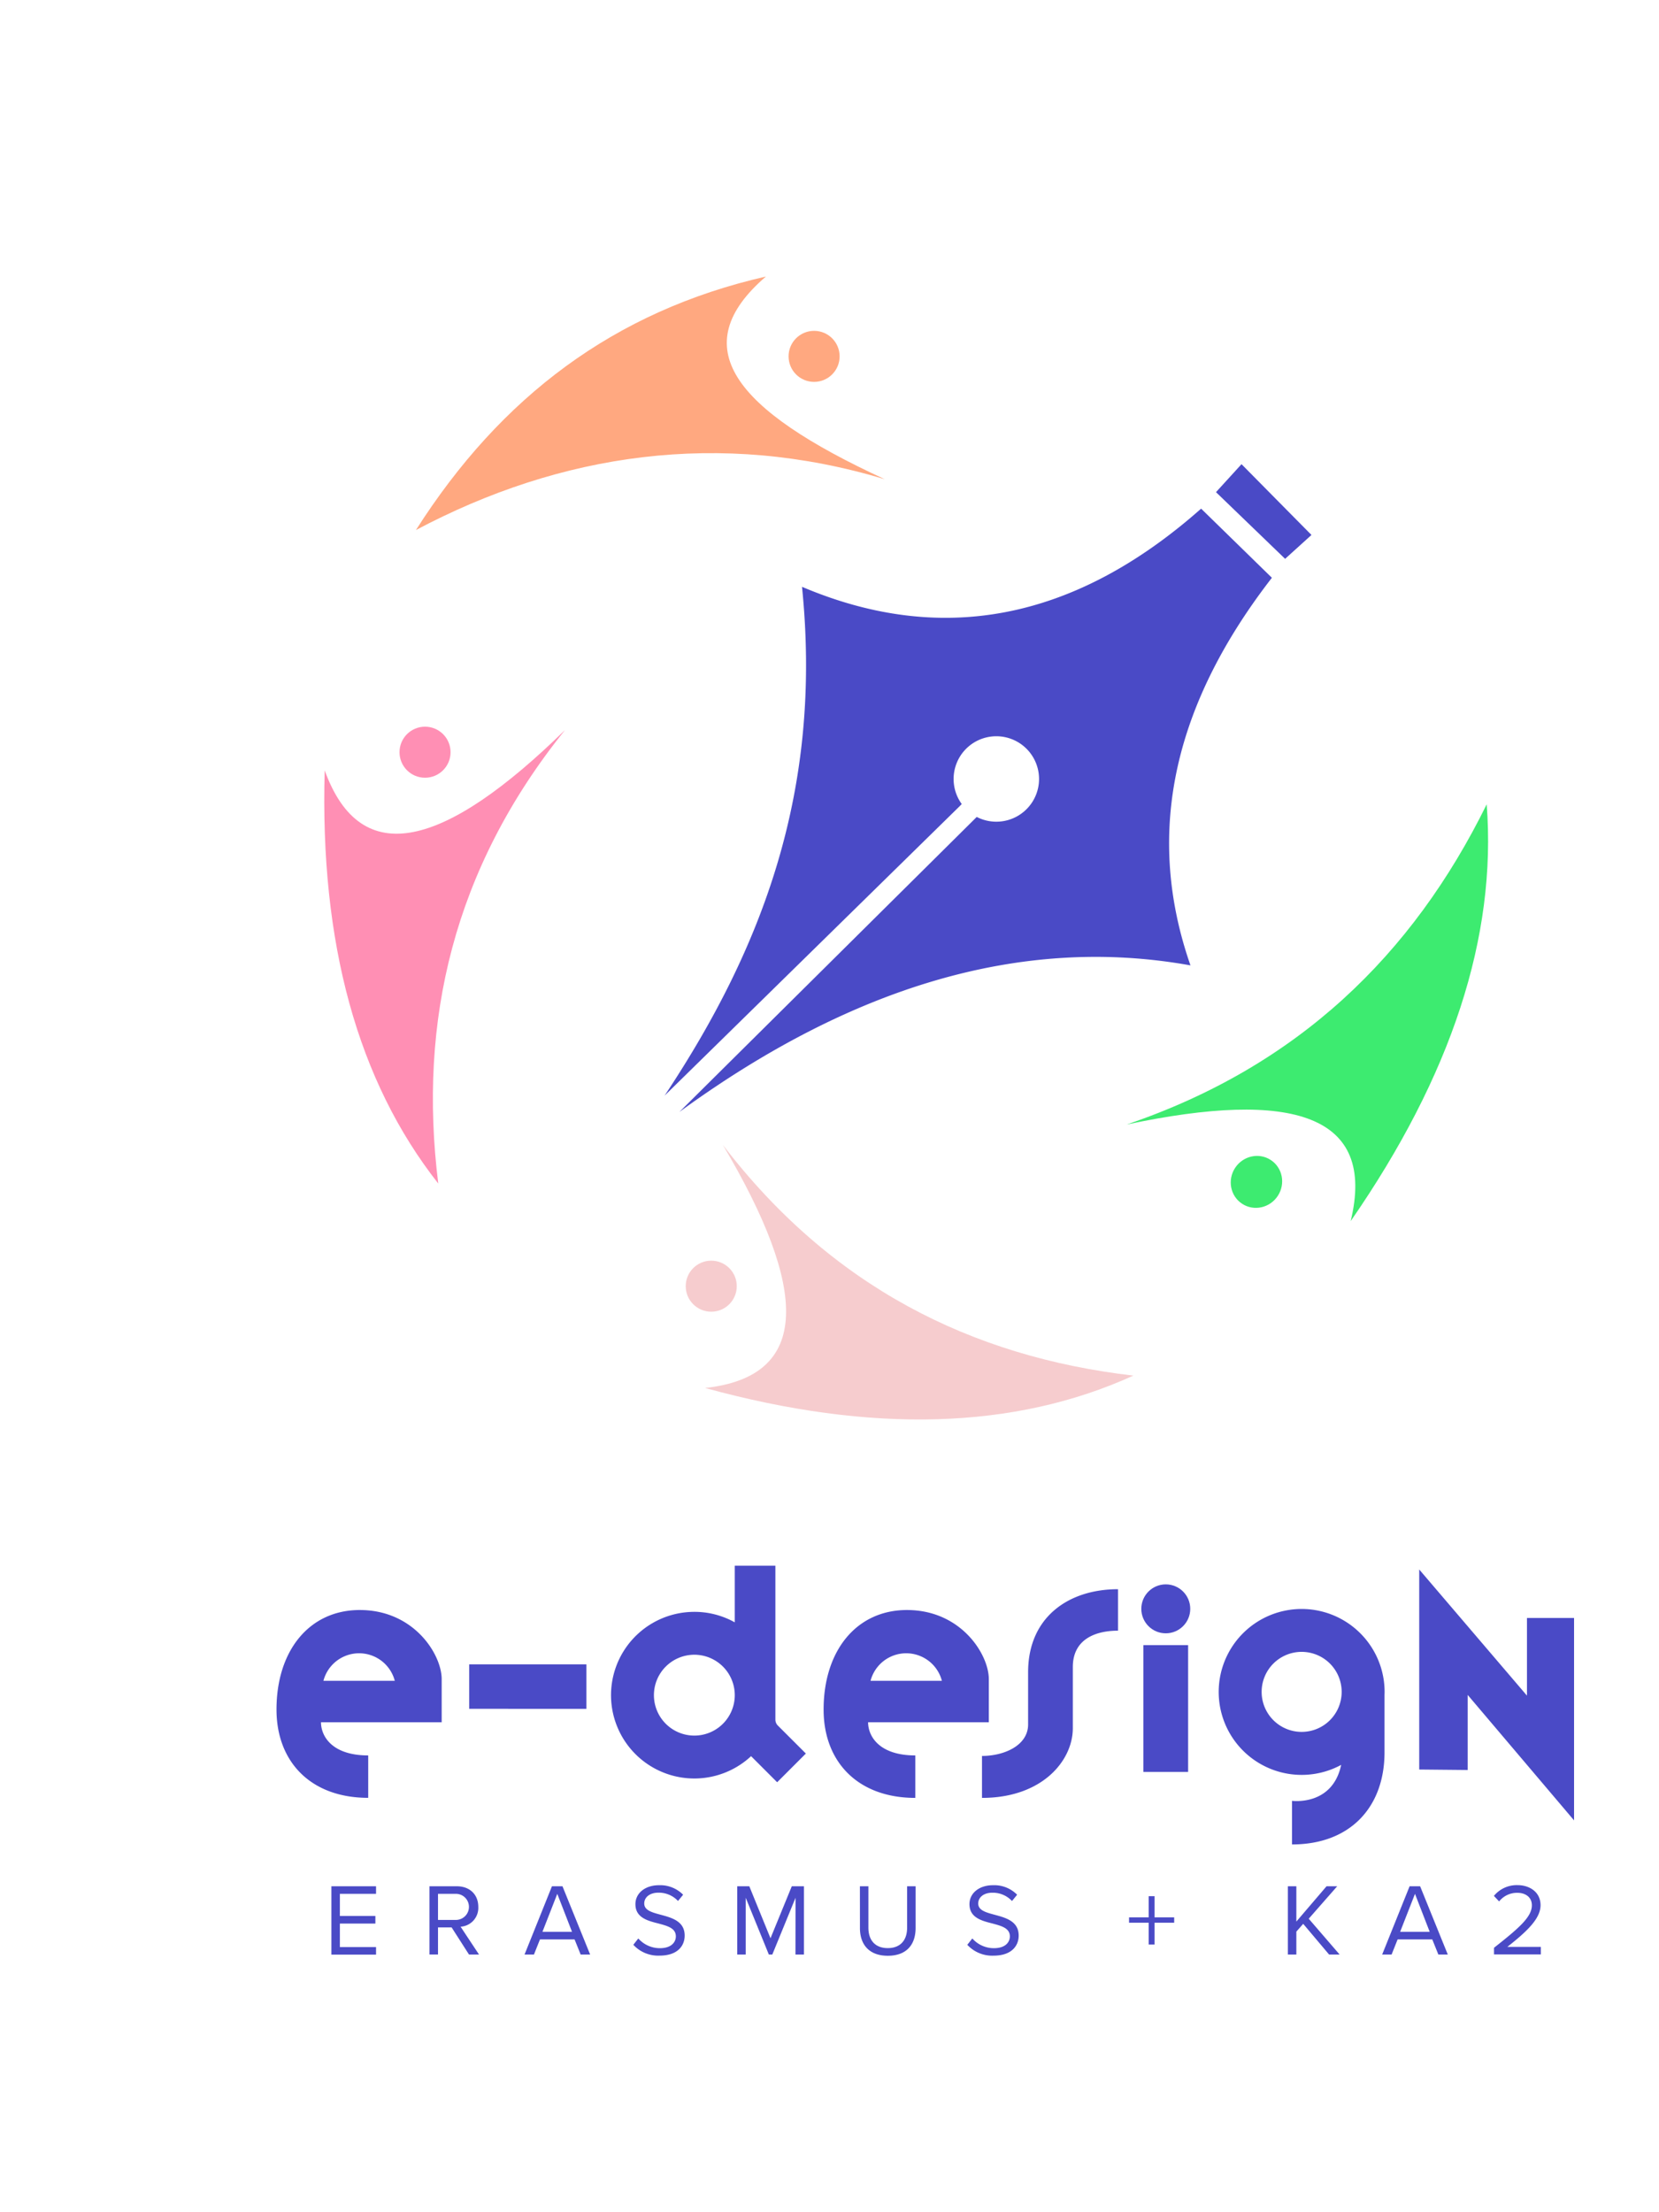 <svg xmlns="http://www.w3.org/2000/svg" viewBox="-100 -100 600 800"><defs><style>.a,.f{fill:#4a4ac6}.a{fill-rule:evenodd}.b{fill:#ff8fb4}.c{fill:#ffa880}.d{fill:#f6ccce}.e{fill:#3deb70}</style></defs>
<g fill="black">
<path class="a" d="M360 108.94l-25.6-25C288 125 239.79 133.32 190.06 112.21c7.45 73.52-14.28 130.67-49.7 184l106.85-104.8.61-.65a15.45 15.45 0 115.43 4.67L145.71 302.11c61.62-44.89 123.23-64.09 184.84-53-17.28-49.55-4.77-96 29.45-140.17zM339.78 77.98l25 24.11 9.53-8.63-25.3-25.6-9.23 10.12z"/><circle class="b" cx="53.72" cy="172.02" r="9.23"/><path class="b" d="M17.43 178.59c13.19 36.46 43.63 27.77 86.91-14.59C64 214.13 51.2 269.25 58.5 328q-43.76-55.66-41.07-149.41z"/><circle class="c" cx="194.43" cy="28.87" r="9.23"/><path class="c" d="M177 0c-29.38 25.32-12 48 43 73.31-59.65-18-117.28-9.38-169.58 18.37C81.12 43.46 122.2 12.5 177 0z"/><circle class="d" cx="157.23" cy="365.12" r="9.23"/><path class="d" d="M155 401.93c38.55-4.17 37.33-35.79 6.44-87.89 39.12 51.13 89.65 76.58 148.46 83.42q-64.45 29.31-154.9 4.47z"/><ellipse class="e" cx="354.41" cy="327.41" rx="9.46" ry="9.23" transform="rotate(-56.9 354.405 327.405)"/><path class="e" d="M388.49 341.59c9.36-38.51-21-47.67-81-34.94 61.89-21 103.42-61.35 130.19-115.78q5.54 71.69-49.19 150.72z"/><path class="f" d="M69.7 501.87h42.38v16.09H69.7z"/><path class="a" d="M180.43 521.85v-55.64h-14.69v20.47a29.91 29.91 0 00-15.92-3.76 30.13 30.13 0 1021.82 52.16l9.43 9.43 10.38-10.38L181.31 524a3 3 0 01-.88-2.15zm-29.3 5.79A14.62 14.62 0 11165.74 513a14.62 14.62 0 01-14.61 14.64zM59.74 507.23c0-8.93-10-25-29.61-25C12 482.21 0 496.77 0 518.21c0 18.9 12.38 31.94 33.17 31.94v-15.34c-13.15 0-17.08-7-17.08-12h43.65zm-42.77.6a13.34 13.34 0 0125.81 0zM257.62 507.23c0-8.93-10-25-29.62-25-18.13 0-30.13 14.56-30.13 36 0 18.9 12.39 31.94 33.17 31.94v-15.36c-13.15 0-17.08-7-17.08-12h43.66zm-42.78.6a13.34 13.34 0 0125.81 0z"/><path class="f" d="M313.53 494.92h16.17v45.85h-16.17z"/><circle class="f" cx="321.62" cy="481.8" r="8.85"/><path class="a" d="M413.28 539.91v-72.34l38.97 45.62v-28.08h17.03v73.19l-38.47-45.37v27.15l-17.53-.17zM255.15 535v15.17c21.79 0 32.85-13.47 32.85-25.21v-22.11c0-10.17 8.34-13.15 16.34-13.15v-15c-18 0-32.51 10.22-32.51 30v18.89c0 7.64-8.68 11.41-16.68 11.41zM400.76 511.83a30 30 0 10-15.71 26.4c-3.16 15-17.77 13-17.77 13V567c21.06 0 33.45-13.53 33.45-33.32v-20.74c.01-.37.03-.74.03-1.11zm-30 14.47a14.47 14.47 0 1114.47-14.47 14.46 14.46 0 01-14.51 14.47zM19.85 582.13H36v2.74H22.92v8h12.84v2.74H22.92v8.51H36v2.73H19.85zM63.33 597h-4.92v9.8h-3.08v-24.67h9.92c4.52 0 7.73 2.89 7.73 7.44a6.82 6.82 0 01-6.4 7.18l6.66 10.06h-3.62zm1.55-12.14h-6.47v9.44h6.47a4.72 4.72 0 100-9.44zM107.8 601.34H95.29l-2.18 5.47h-3.4l9.91-24.68h3.81l10 24.68H110zm-11.62-2.74h10.7l-5.33-13.73zM130.85 601a10.41 10.41 0 007.77 3.52c4.4 0 5.81-2.37 5.81-4.26 0-3-3-3.77-6.25-4.66-4-1-8.37-2.14-8.37-7 0-4.07 3.63-6.85 8.48-6.85a11.62 11.62 0 018.77 3.44l-1.85 2.26a9.46 9.46 0 00-7.14-3c-3 0-5.07 1.59-5.07 3.92 0 2.48 2.85 3.22 6 4.07 4 1.08 8.62 2.33 8.62 7.52 0 3.59-2.44 7.25-9.1 7.25a12.22 12.22 0 01-9.47-3.92zM187.72 586.28l-8.4 20.53h-1.26l-8.36-20.53v20.53h-3.07v-24.68H171l7.66 18.8 7.7-18.8h4.4v24.68h-3.07zM211 582.13h3.07v15c0 4.51 2.45 7.36 7 7.36s7-2.85 7-7.36v-15h3.07v15.06c0 6.15-3.37 10.07-10.06 10.07s-10.07-4-10.07-10zM251.65 601a10.43 10.43 0 007.78 3.52c4.4 0 5.8-2.37 5.8-4.26 0-3-3-3.77-6.25-4.66-4-1-8.36-2.14-8.36-7 0-4.07 3.62-6.85 8.47-6.85a11.6 11.6 0 018.77 3.44l-1.86 2.27a9.46 9.46 0 00-7.14-3c-3 0-5.07 1.59-5.07 3.92 0 2.48 2.85 3.22 6 4.07 4 1.08 8.63 2.33 8.63 7.52 0 3.59-2.45 7.25-9.11 7.25a12.24 12.24 0 01-9.47-3.92zM317.56 603.19h-2.11v-7.88h-7.11v-1.93h7.11v-7.66h2.11v7.66h7.1v1.93h-7.1zM371.32 595.71l-2.48 2.82v8.28h-3.07v-24.68h3.07v12.77l10.92-12.77h3.85l-10.29 11.73 11.17 12.95h-3.81zM418 601.34h-12.53l-2.18 5.47h-3.41l9.92-24.68h3.81l10 24.68h-3.41zm-11.62-2.74h10.69l-5.32-13.73zM440.33 604.37c8.88-7 13.69-11.1 13.69-15.35 0-3.15-2.59-4.52-5.15-4.52a8.23 8.23 0 00-6.69 3.11l-1.89-2a10.68 10.68 0 018.58-3.89c4.11 0 8.29 2.33 8.29 7.26s-5.11 9.62-12 15.06h12.1v2.73h-16.93z"/></g></svg>